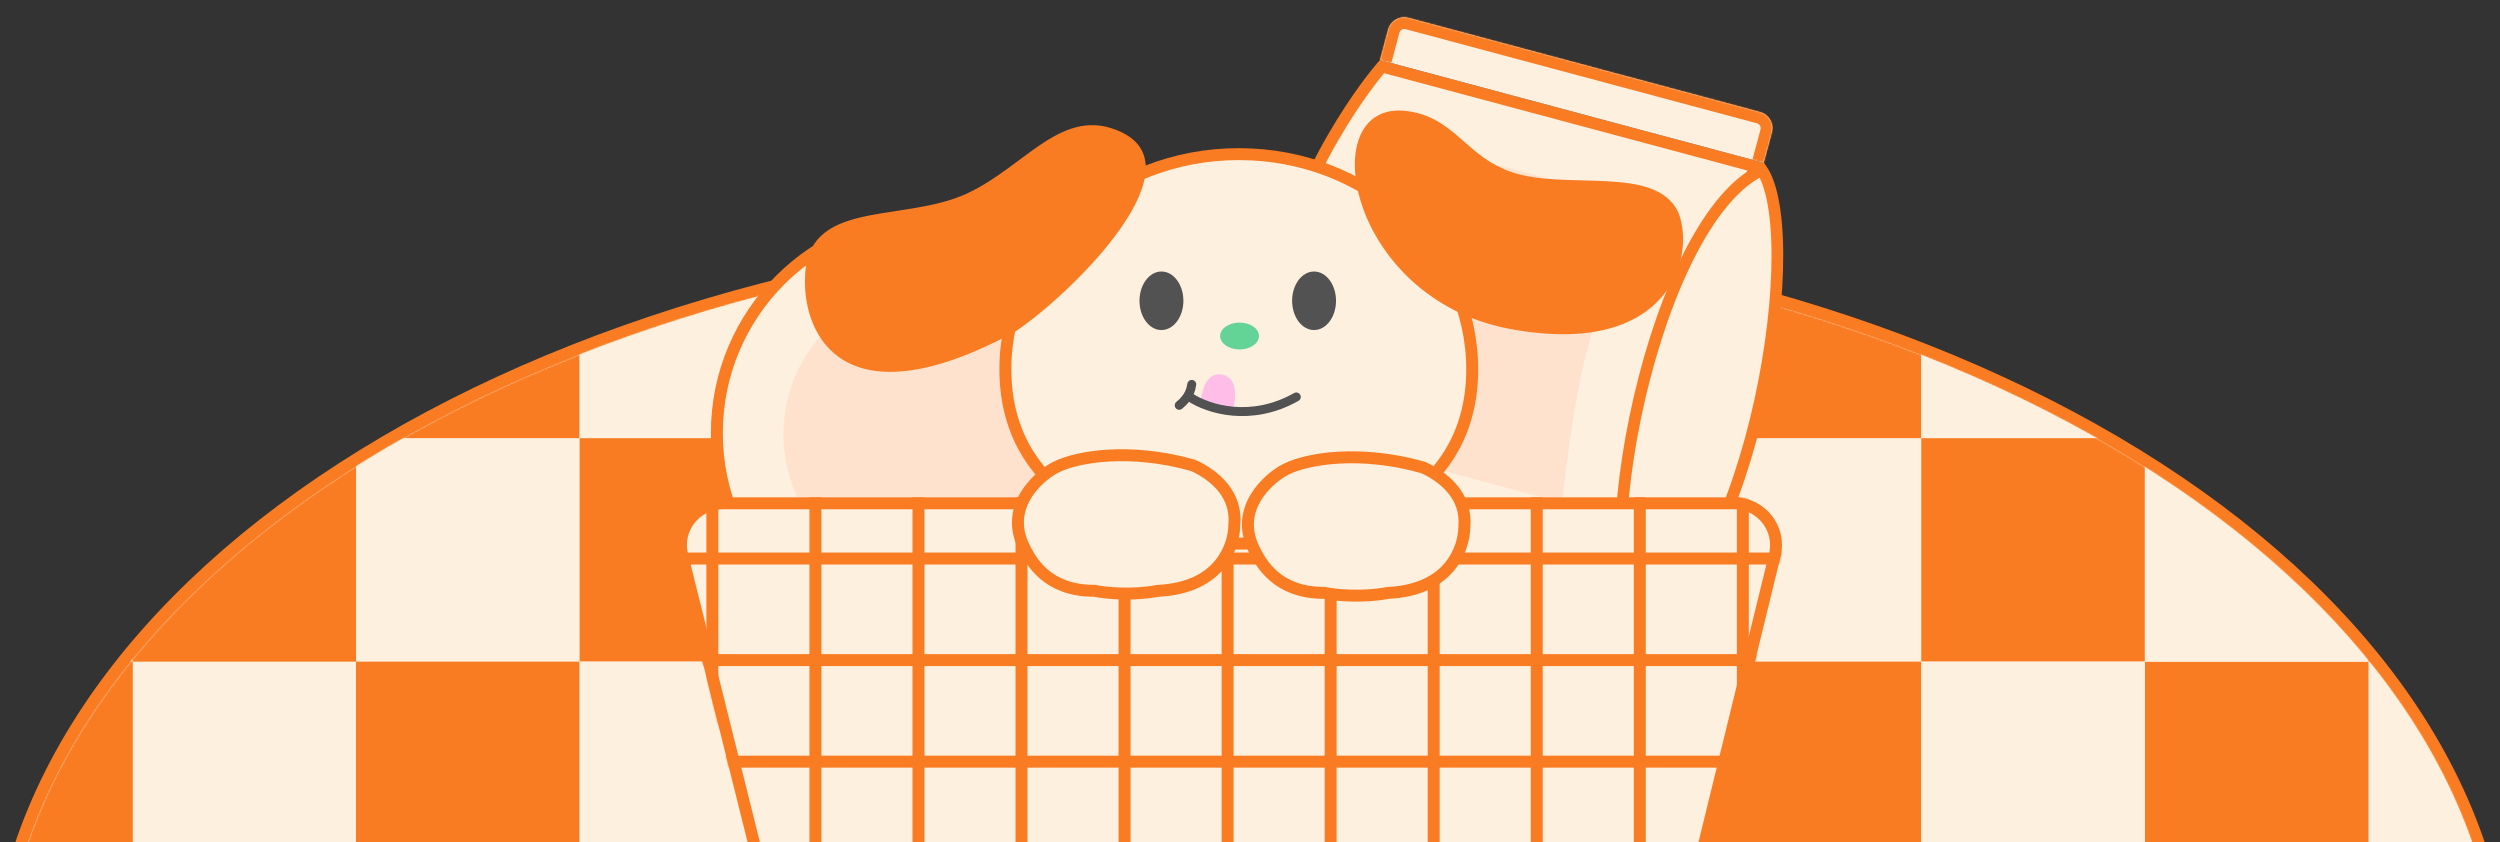 <svg width="1674" height="564" viewBox="0 0 1674 564" fill="none" xmlns="http://www.w3.org/2000/svg">
<rect x="0" y="0" width="1674" height="564" fill="#333333" stroke="none"/>
<g clip-path="url(#clip0_1_11106)">
<path d="M837 1193C1068.75 1193 1278.75 1135.1 1430.95 1041.27C1583.08 947.485 1678 817.393 1678 673C1678 528.607 1583.08 398.515 1430.95 304.728C1278.75 210.902 1068.75 153 837 153C605.249 153 395.247 210.902 243.053 304.728C90.922 398.515 -4 528.607 -4 673C-4 817.393 90.922 947.485 243.053 1041.27C395.247 1135.1 605.249 1193 837 1193Z" fill="#FDF0DF" stroke="#F97B22" stroke-width="8"/>
<mask id="mask0_1_11106" style="mask-type:alpha" maskUnits="userSpaceOnUse" x="0" y="157" width="1674" height="1032">
<path d="M1673.5 673C1673.5 815.252 1579.97 944.115 1428.59 1037.44C1277.21 1130.76 1068.05 1188.5 837 1188.5C605.946 1188.5 396.79 1130.76 245.414 1037.44C94.03 944.115 0.5 815.252 0.5 673C0.5 530.748 94.03 401.885 245.414 308.559C396.79 215.237 605.946 157.5 837 157.5C1068.05 157.5 1277.21 215.237 1428.59 308.559C1579.97 401.885 1673.5 530.748 1673.5 673Z" fill="#F97B22" stroke="#64D396"/>
</mask>
<g mask="url(#mask0_1_11106)">
<rect x="238.385" y="293.312" width="149.728" height="149.728" fill="#FDF0DF"/>
<rect x="-60.832" y="293.312" width="149.728" height="149.728" fill="#FDF0DF"/>
<rect x="1585.38" y="143.656" width="149.728" height="149.728" fill="#FDF0DF"/>
<rect x="88.656" y="443.041" width="149.728" height="149.728" fill="#FDF0DF"/>
<rect x="1585.38" y="443.111" width="149.728" height="149.728" fill="#FDF0DF"/>
<rect x="88.656" y="143.656" width="149.728" height="149.728" fill="#FDF0DF"/>
<rect x="388.113" y="293.312" width="149.728" height="149.728" fill="#F97B22"/>
<rect x="88.656" y="293.312" width="149.728" height="149.728" fill="#F97B22"/>
<rect x="238.385" y="443.041" width="149.728" height="149.728" fill="#F97B22"/>
<rect x="-60.832" y="443.041" width="149.728" height="149.728" fill="#F97B22"/>
<rect x="1585.38" y="293.385" width="149.728" height="149.728" fill="#F97B22"/>
<rect x="238.385" y="143.656" width="149.728" height="149.728" fill="#F97B22"/>
<rect x="-60.832" y="143.656" width="149.728" height="149.728" fill="#F97B22"/>
<rect x="537.84" y="293.312" width="149.728" height="149.728" fill="#FDF0DF"/>
<rect x="388.113" y="443.039" width="149.728" height="149.728" fill="#FDF0DF"/>
<rect x="388.113" y="143.656" width="149.728" height="149.728" fill="#FDF0DF"/>
<rect x="687.568" y="293.312" width="149.728" height="149.728" fill="#F97B22"/>
<rect x="537.84" y="443.039" width="149.728" height="149.728" fill="#F97B22"/>
<rect x="537.84" y="143.656" width="149.728" height="149.728" fill="#F97B22"/>
<rect x="837.297" y="293.312" width="149.728" height="149.728" fill="#FDF0DF"/>
<rect x="687.568" y="443.041" width="149.728" height="149.728" fill="#FDF0DF"/>
<rect x="687.568" y="143.656" width="149.728" height="149.728" fill="#FDF0DF"/>
<rect x="987.023" y="293.312" width="149.728" height="149.728" fill="#F97B22"/>
<rect x="837.297" y="443.041" width="149.728" height="149.728" fill="#F97B22"/>
<rect x="837.297" y="143.656" width="149.728" height="149.728" fill="#F97B22"/>
<rect x="1136.75" y="293.312" width="149.728" height="149.728" fill="#FDF0DF"/>
<rect x="987.023" y="443.039" width="149.728" height="149.728" fill="#FDF0DF"/>
<rect x="987.023" y="143.656" width="149.728" height="149.728" fill="#FDF0DF"/>
<rect x="1286.48" y="293.312" width="149.728" height="149.728" fill="#F97B22"/>
<rect x="1436.21" y="443.041" width="149.728" height="149.728" fill="#F97B22"/>
<rect x="1136.75" y="443.041" width="149.728" height="149.728" fill="#F97B22"/>
<rect x="1436.21" y="143.656" width="149.728" height="149.728" fill="#F97B22"/>
<rect x="1136.75" y="143.656" width="149.728" height="149.728" fill="#F97B22"/>
<rect x="1436.21" y="293.312" width="149.728" height="149.728" fill="#FDF0DF"/>
<rect x="1286.48" y="443.041" width="149.728" height="149.728" fill="#FDF0DF"/>
<rect x="1286.48" y="143.656" width="149.728" height="149.728" fill="#FDF0DF"/>
</g>
<path d="M924.788 45.281C925.003 45.028 925.202 44.794 925.386 44.58L1175.52 111.603C1174.33 114.288 1172.61 118.175 1170.49 123.026C1166.24 132.792 1160.4 146.472 1154.02 162.131C1141.29 193.407 1126.38 232.739 1117.85 264.569C1109.32 296.398 1102.57 337.918 1097.96 371.37C1095.65 388.119 1093.87 402.888 1092.67 413.471C1092.07 418.728 1091.62 422.953 1091.31 425.877L841.176 358.853C841.124 358.575 841.069 358.273 841.01 357.947C840.621 355.791 840.09 352.584 839.529 348.427C838.409 340.113 837.173 328.004 836.734 312.909C835.855 282.712 838.16 240.608 850.905 193.041C863.651 145.475 882.707 107.859 898.566 82.148C906.494 69.294 913.619 59.425 918.746 52.785C921.31 49.465 923.374 46.954 924.788 45.281Z" fill="#FDF0DF" stroke="#F97B22" stroke-width="7.84"/>
<path d="M940.753 93.918L1099.7 136.507C1099.7 136.507 1073.37 194.609 1062.84 233.887C1052.32 273.165 1046.07 336.646 1046.07 336.646L887.126 294.058C887.126 294.058 877.028 248.09 893.026 188.384C909.024 128.679 940.753 93.918 940.753 93.918Z" fill="#FEE2CE"/>
<path d="M1132.38 168.294C1146.34 141.534 1162.47 121.897 1179.74 113.813C1182.68 118.179 1185.14 124.722 1186.92 133.336C1189.01 143.453 1190.08 155.979 1190.13 170.193C1190.24 198.612 1186.27 233.371 1178.62 268.266C1170.97 303.167 1159.68 338.032 1145.2 366.715C1131.34 394.16 1114.83 415.431 1096.28 426.013C1092.95 421.353 1090.24 414.452 1088.32 405.447C1086.06 394.893 1084.97 381.884 1084.99 367.183C1085.04 337.793 1089.56 302.084 1097.76 266.654C1105.96 231.218 1117.79 196.251 1132.38 168.294Z" fill="#FDF0DF" stroke="#F97B22" stroke-width="7.84"/>
<mask id="path-42-inside-1_1_11106" fill="white">
<path d="M929.48 19.877C931.081 13.902 937.222 10.356 943.197 11.957L1178.5 75.006C1184.47 76.607 1188.02 82.748 1186.42 88.723L1180.98 109.007L924.045 40.161L929.48 19.877Z"/>
</mask>
<path d="M929.48 19.877C931.081 13.902 937.222 10.356 943.197 11.957L1178.5 75.006C1184.47 76.607 1188.02 82.748 1186.42 88.723L1180.98 109.007L924.045 40.161L929.48 19.877Z" fill="#FDF0DF"/>
<path d="M921.907 17.848C924.629 7.691 935.069 1.663 945.226 4.385L1180.53 67.433C1190.68 70.154 1196.71 80.595 1193.99 90.752L1178.84 86.694C1179.32 84.901 1178.26 83.059 1176.47 82.579L941.168 19.53C939.376 19.05 937.533 20.114 937.053 21.906L921.907 17.848ZM1180.98 109.007L924.045 40.161L1180.98 109.007ZM916.472 38.132L921.907 17.848C924.629 7.691 935.069 1.663 945.226 4.385L941.168 19.53C939.376 19.05 937.533 20.114 937.053 21.906L931.618 42.191L916.472 38.132ZM1180.53 67.433C1190.68 70.154 1196.71 80.595 1193.99 90.752L1188.55 111.036L1173.41 106.978L1178.84 86.694C1179.32 84.901 1178.26 83.059 1176.47 82.579L1180.53 67.433Z" fill="#F97B22" mask="url(#path-42-inside-1_1_11106)"/>
<circle cx="625" cy="290" r="145" fill="#FDF0DF" stroke="#F97B22" stroke-width="8"/>
<circle cx="624.189" cy="290.81" r="99.603" fill="#FEE2CE"/>
<path d="M456.793 371.775C452.386 354.107 465.751 337 483.961 337H1161.23C1179.39 337 1192.74 354.013 1188.43 371.65L1104.08 716.65C1101.02 729.183 1089.78 738 1076.88 738H570C557.145 738 545.942 729.248 542.832 716.775L456.793 371.775Z" fill="#FDF0DF" stroke="#F97B22" stroke-width="8"/>
<mask id="mask1_1_11106" style="mask-type:alpha" maskUnits="userSpaceOnUse" x="451" y="333" width="743" height="409">
<path d="M456.793 371.775C452.386 354.107 465.751 337 483.961 337H1161.23C1179.39 337 1192.74 354.013 1188.43 371.65L1104.08 716.65C1101.02 729.183 1089.78 738 1076.88 738H570C557.145 738 545.942 729.248 542.832 716.775L456.793 371.775Z" fill="#FDF0DF" stroke="#64D396" stroke-width="8"/>
</mask>
<g mask="url(#mask1_1_11106)">
<path d="M404 374H1204" stroke="#F97B22" stroke-width="8"/>
<path d="M404 442H1204" stroke="#F97B22" stroke-width="8"/>
<path d="M404 510H1204" stroke="#F97B22" stroke-width="8"/>
<path d="M477 157L477 957" stroke="#F97B22" stroke-width="8"/>
<path d="M546 157L546 957" stroke="#F97B22" stroke-width="8"/>
<path d="M615 157L615 957" stroke="#F97B22" stroke-width="8"/>
<path d="M684 157L684 957" stroke="#F97B22" stroke-width="8"/>
<path d="M753 157L753 957" stroke="#F97B22" stroke-width="8"/>
<path d="M822 157L822 957" stroke="#F97B22" stroke-width="8"/>
<path d="M891 157L891 957" stroke="#F97B22" stroke-width="8"/>
<path d="M960 157L960 957" stroke="#F97B22" stroke-width="8"/>
<path d="M1029 157L1029 957" stroke="#F97B22" stroke-width="8"/>
<path d="M1098 157L1098 957" stroke="#F97B22" stroke-width="8"/>
<path d="M1167 157L1167 957" stroke="#F97B22" stroke-width="8"/>
</g>
<path d="M985.799 247.281C985.799 286.811 968.542 315.777 940.581 335.013C912.45 354.366 873.255 363.999 829.499 363.999C785.743 363.999 746.548 354.366 718.417 335.013C690.456 315.777 673.199 286.811 673.199 247.281C673.199 167.999 742.873 103.199 829.499 103.199C916.126 103.199 985.799 167.999 985.799 247.281Z" fill="#FDF0DF" stroke="#F97B22" stroke-width="8"/>
<ellipse cx="777.7" cy="201.401" rx="14.7" ry="19.6" fill="#525252"/>
<ellipse cx="879.899" cy="201.401" rx="14.7" ry="19.6" fill="#525252"/>
<ellipse cx="830" cy="225" rx="13" ry="9" fill="#64D396"/>
<path d="M826.639 269.396C825.759 274.769 825.3 274.2 814.416 272.661C804.3 270.7 803.636 270.674 804.515 265.301C805.395 259.927 808.653 249.24 817.999 250.77C827.711 252.361 827.518 264.022 826.639 269.396Z" fill="#FFBDE8"/>
<path d="M798 257.4C797.533 260.2 796.6 265.8 789.6 271.4" stroke="#525252" stroke-width="6" stroke-linecap="round"/>
<path d="M796.6 265.801C808.957 274.127 837.792 282.892 868 265.801" stroke="#525252" stroke-width="6" stroke-linecap="round"/>
<path d="M941.558 77.118C956.703 79.031 965.966 86.049 975.441 94.266C976.416 95.111 977.395 95.971 978.383 96.84C986.988 104.401 996.341 112.62 1010.51 117.633C1020.03 121.003 1030.96 122.327 1042.05 122.967C1047.61 123.288 1053.26 123.439 1058.83 123.579C1059.16 123.587 1059.48 123.595 1059.8 123.603C1065.06 123.734 1070.23 123.864 1075.26 124.123C1085.97 124.674 1095.73 125.804 1103.71 128.651C1111.59 131.46 1117.56 135.873 1121.05 142.945C1126.8 156.784 1125.53 180.126 1110.04 197.652C1094.65 215.052 1064.68 227.282 1011.95 217.568C957.898 207.61 925.566 169.938 914.407 135.86C908.808 118.764 908.649 102.928 913.33 92.049C915.651 86.655 919.135 82.523 923.713 79.938C928.291 77.353 934.19 76.187 941.558 77.118Z" fill="#F97B22" stroke="#F97B22" stroke-width="5.6"/>
<path d="M541.821 187.065L541.822 187.032V186.998C541.822 174.002 545.655 165.656 551.736 159.918C557.937 154.067 566.795 150.613 577.453 148.133C584.658 146.457 592.405 145.278 600.476 144.049C604.394 143.453 608.389 142.845 612.435 142.162C624.669 140.1 637.161 137.382 648.372 132.24C658.53 127.58 667.68 121.438 676.228 115.234C678.906 113.29 681.51 111.353 684.065 109.451C689.746 105.223 695.187 101.174 700.667 97.638C708.563 92.543 716.225 88.734 724.179 87.264C732.057 85.808 740.389 86.615 749.718 91.038C756.004 94.019 759.901 97.802 762.08 102.049C764.266 106.311 764.868 111.323 764.052 117.003C762.401 128.49 755.038 142.113 744.708 155.941C724.143 183.467 692.917 210.385 677.088 220.392C620.517 250.658 586.624 250.448 567.169 239.298C547.686 228.132 541.385 205.238 541.821 187.065Z" fill="#F97B22" stroke="#F97B22" stroke-width="5.6"/>
<path d="M707.004 312.859L707.004 312.859C721.274 305.604 756.745 299.656 799.004 311.657C813.785 318.451 828.484 331.373 826.51 351.605L826.494 351.768L826.491 351.931C826.386 358.665 824.019 369.074 816.615 378C809.318 386.796 796.82 394.529 775.689 395.599L775.416 395.612L775.148 395.663C757.849 398.934 739.451 397.005 733.336 395.684L732.918 395.593H732.491C716.637 395.593 706.182 390.551 699.12 384.543C691.972 378.461 688.065 371.189 685.682 366.332C679.078 352.87 681.287 341.284 686.646 332.119C692.121 322.757 700.901 315.963 707.004 312.859Z" fill="#FDF0DF" stroke="#F97B22" stroke-width="8"/>
<path d="M861.004 314.258L861.004 314.258C875.274 307.002 910.745 301.055 953.004 313.056C967.785 319.849 982.484 332.771 980.51 353.003L980.494 353.166L980.491 353.329C980.386 360.064 978.019 370.472 970.615 379.398C963.318 388.194 950.82 395.927 929.689 396.997L929.416 397.011L929.148 397.061C911.849 400.332 893.451 398.403 887.336 397.082L886.918 396.992H886.491C870.637 396.992 860.182 391.95 853.12 385.941C845.972 379.859 842.065 372.588 839.682 367.73C833.078 354.268 835.287 342.682 840.646 333.517C846.121 324.156 854.901 317.361 861.004 314.258Z" fill="#FDF0DF" stroke="#F97B22" stroke-width="8"/>
</g>
<defs>
<clipPath id="clip0_1_11106">
<rect width="1674" height="564" fill="white"/>
</clipPath>
</defs>
</svg>
